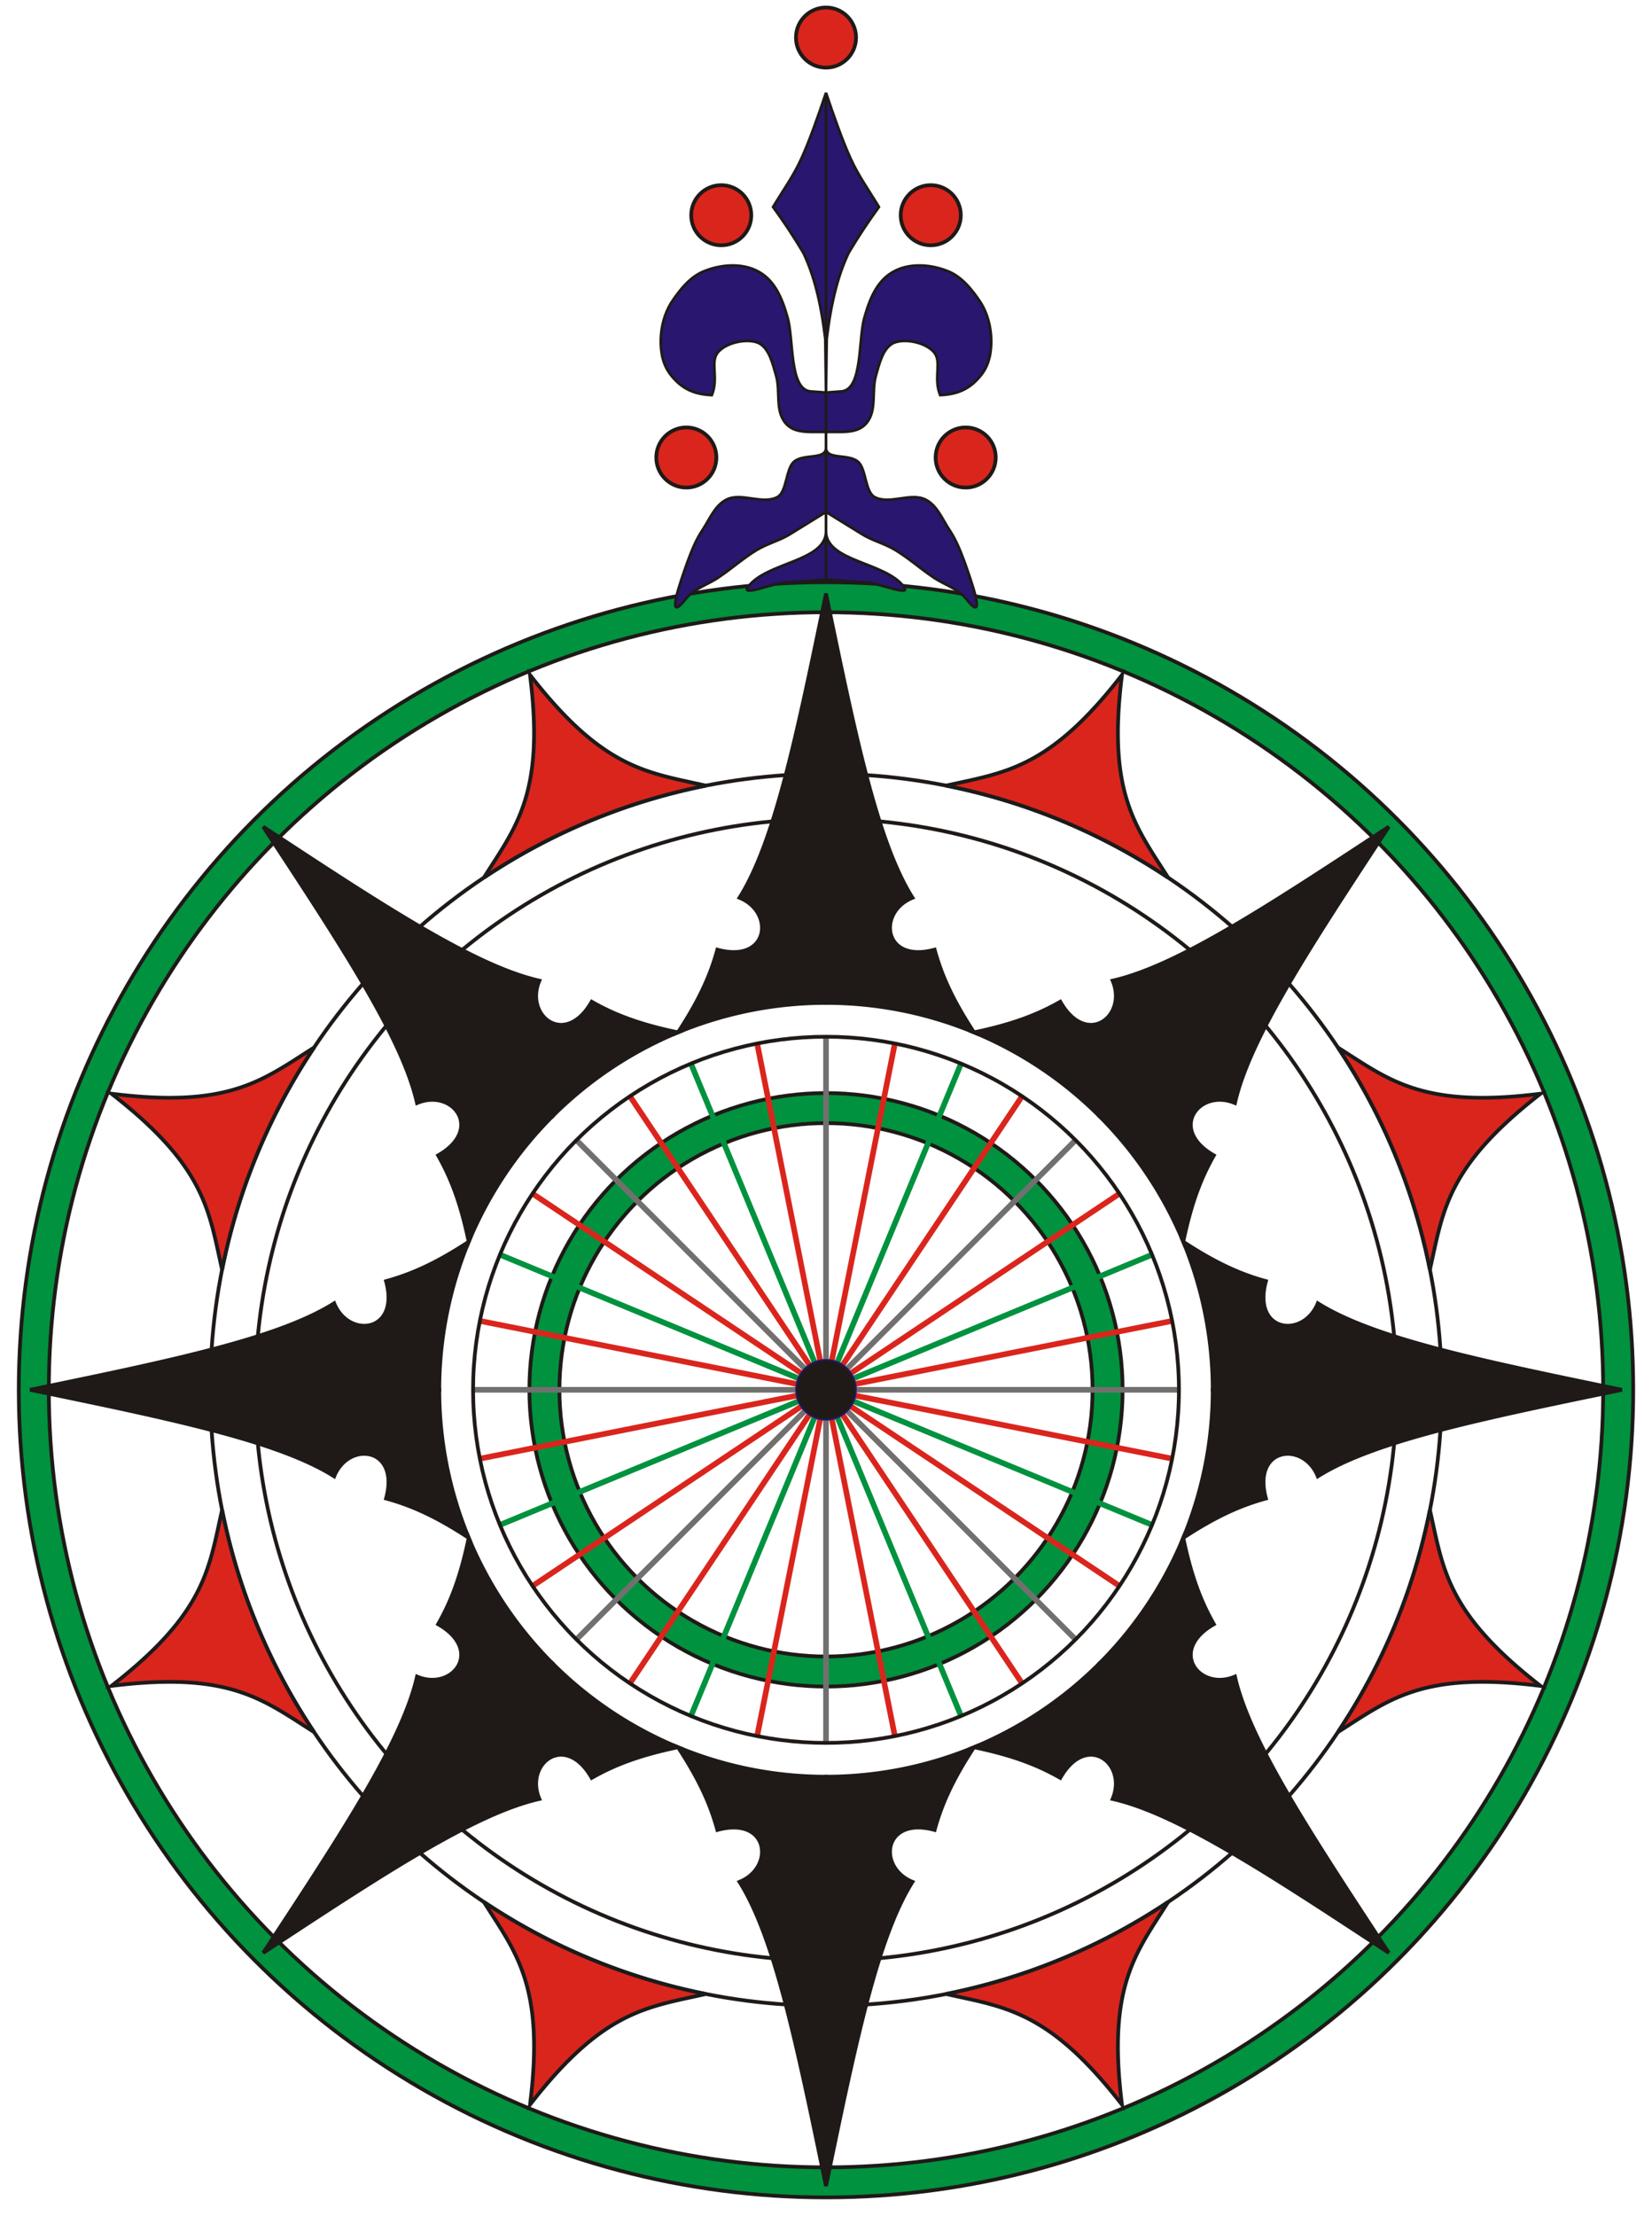 <?xml version="1.0" encoding="UTF-8"?>
<svg xmlns="http://www.w3.org/2000/svg" xmlns:xlink="http://www.w3.org/1999/xlink" width="440" height="590" viewBox="-220 -370 440 590">
<defs>
<g id="r5"><g id="r4"><g id="r3"><g id="r2">
<path d="M0 h94 m9 h49 m12 h51" stroke-width="1.5" fill="none" id="r1"/>
<use xlink:href="#r1" transform="scale(-1)"/>
</g>
<use xlink:href="#r2" transform="rotate(90)"/>
</g>
<use xlink:href="#r3" transform="rotate(45)"/>
</g>
<use xlink:href="#r4" transform="rotate(22.5)"/>
</g>
</defs>
<circle r="75" fill="none" stroke="#00923f" stroke-width="8"/>
<g stroke="#1f1a17" stroke-width="1" fill="none">
<circle r="71"/>
<circle r="79"/>
</g>
<use xlink:href="#r4" stroke="#72706f"/>
<circle r="211" fill="none" stroke="#00923f" stroke-width="8"/>
<circle r="207" stroke="#1f1a17" stroke-width="1" fill="none"/>
<use xlink:href="#r4" transform="rotate(22.5)" stroke="#00923f"/>
<use xlink:href="#r5" transform="rotate(11.25)" stroke="#da251d"/>
<circle r="8" cx="0" cy="0" fill="#1f1a17" stroke="#28166f" stroke-width=".4"/>
<g stroke="#1f1a17" stroke-width="1" fill="none">
<circle r="94"/>
<circle r="152"/>
<circle r="164"/>
<circle r="215"/>
</g>
<g id="s3"><g id="s2"><g id="s1">
<path d="M 39.416,95.16 C 33.65,103.95 30.76,110.5 28.93,117.18 C 15.24,113.43 13.54,127.15 23.04,131 C 13.71,145.8 7.84,173.93 0,212 L 0,103 A 103,103 0 0,0 39.416,95.16 z" fill="#1f1a17" stroke="#1f1a17" stroke-width="1" id="s0" stroke-miterlimit="9"/>
<use xlink:href="#s0" fill="#007cc3" transform="scale(-1,1)"/>
<path d="M -31.995,160.849 A 164,164 0 0,0 31.995,160.849 C 18.9,170.1 8.4,175.3 0,206 C -8.4,175.3 -18.9,170.1 -31.995,160.849 z" fill="#da251d" stroke="#1b1b1b" stroke-width="1" transform="rotate(22.5)"/>
</g>
<use xlink:href="#s1" transform="rotate(45)"/>
</g>
<use xlink:href="#s2" transform="rotate(90)"/>
</g>
<use xlink:href="#s3" transform="scale(-1)"/>
<g id="flr" fill="#da251d" stroke="#1f1a17" stroke-width="1">
<path d="M 0,-215.7 L 0,-345.3 C 2,-339.3 4.6,-332 6.6,-327.7 C 8.7,-323.1 11.2,-319.7 14.1,-314.9 C 11.3,-311 8.9,-307.5 6,-302.6 C 3.3,-296.9 1.4,-289.8 0.2,-279.8 L 0,-265.5 L 4.1,-265.8 C 9.9,-266.3 8.5,-279.9 10.3,-285.7 C 11.8,-291 13.9,-295.7 18.4,-297.9 C 22.5,-300 27.9,-299.6 32.2,-297.9 C 36.1,-296.5 39,-292.8 41.3,-289.3 C 43,-286.5 43.9,-283.1 44,-279.8 C 44.1,-276.6 43.6,-272.9 41.2,-270 C 38.3,-266.4 35,-265 30.4,-264.8 C 28.5,-269.5 31,-273.7 28.7,-276.3 C 26.5,-278.8 21.1,-280 18,-278.7 C 15.1,-277.3 14.2,-273.1 13.3,-270 C 12.1,-265.9 13.6,-260.9 10.9,-257.5 C 9.2,-255.4 6.9,-255.1 4.3,-255 L 0,-255 L 0,-250.8 C 0,-247.5 5.9,-249.3 8.5,-247.1 C 10.7,-245.3 10.4,-239.1 12.9,-237.7 C 16.9,-235.5 22.7,-239.1 26.7,-236.9 C 29.6,-235.3 30.9,-232 32.7,-229.2 C 34.6,-226.4 35.7,-223.6 36.9,-220.4 C 38.4,-216.1 43.2,-203.1 37.3,-210.6 C 35.1,-213.4 31.2,-214.4 28.3,-216.5 C 24.9,-218.8 21.9,-221.5 18.4,-223.6 C 15.6,-225.3 12.2,-226.1 9.4,-227.9 L 0,-233.7 L 0,-228.6 C 0,-220.4 16,-220.4 20.8,-213.7 C 22.7,-211.1 14.2,-214.7 11,-214.9 z" stroke="#1f1a17" stroke-width=".7" fill="#28166f"/>
<circle r="8" cx="37.2" cy="-248.2"/>
<circle r="8" cx="27.9" cy="-312.7"/>
</g>
<circle r="8" cy="-360" fill="#da251d" stroke="#1f1a17" stroke-width="1"/>
<use xlink:href="#flr" transform="scale(-1,1)"/>
</svg>
